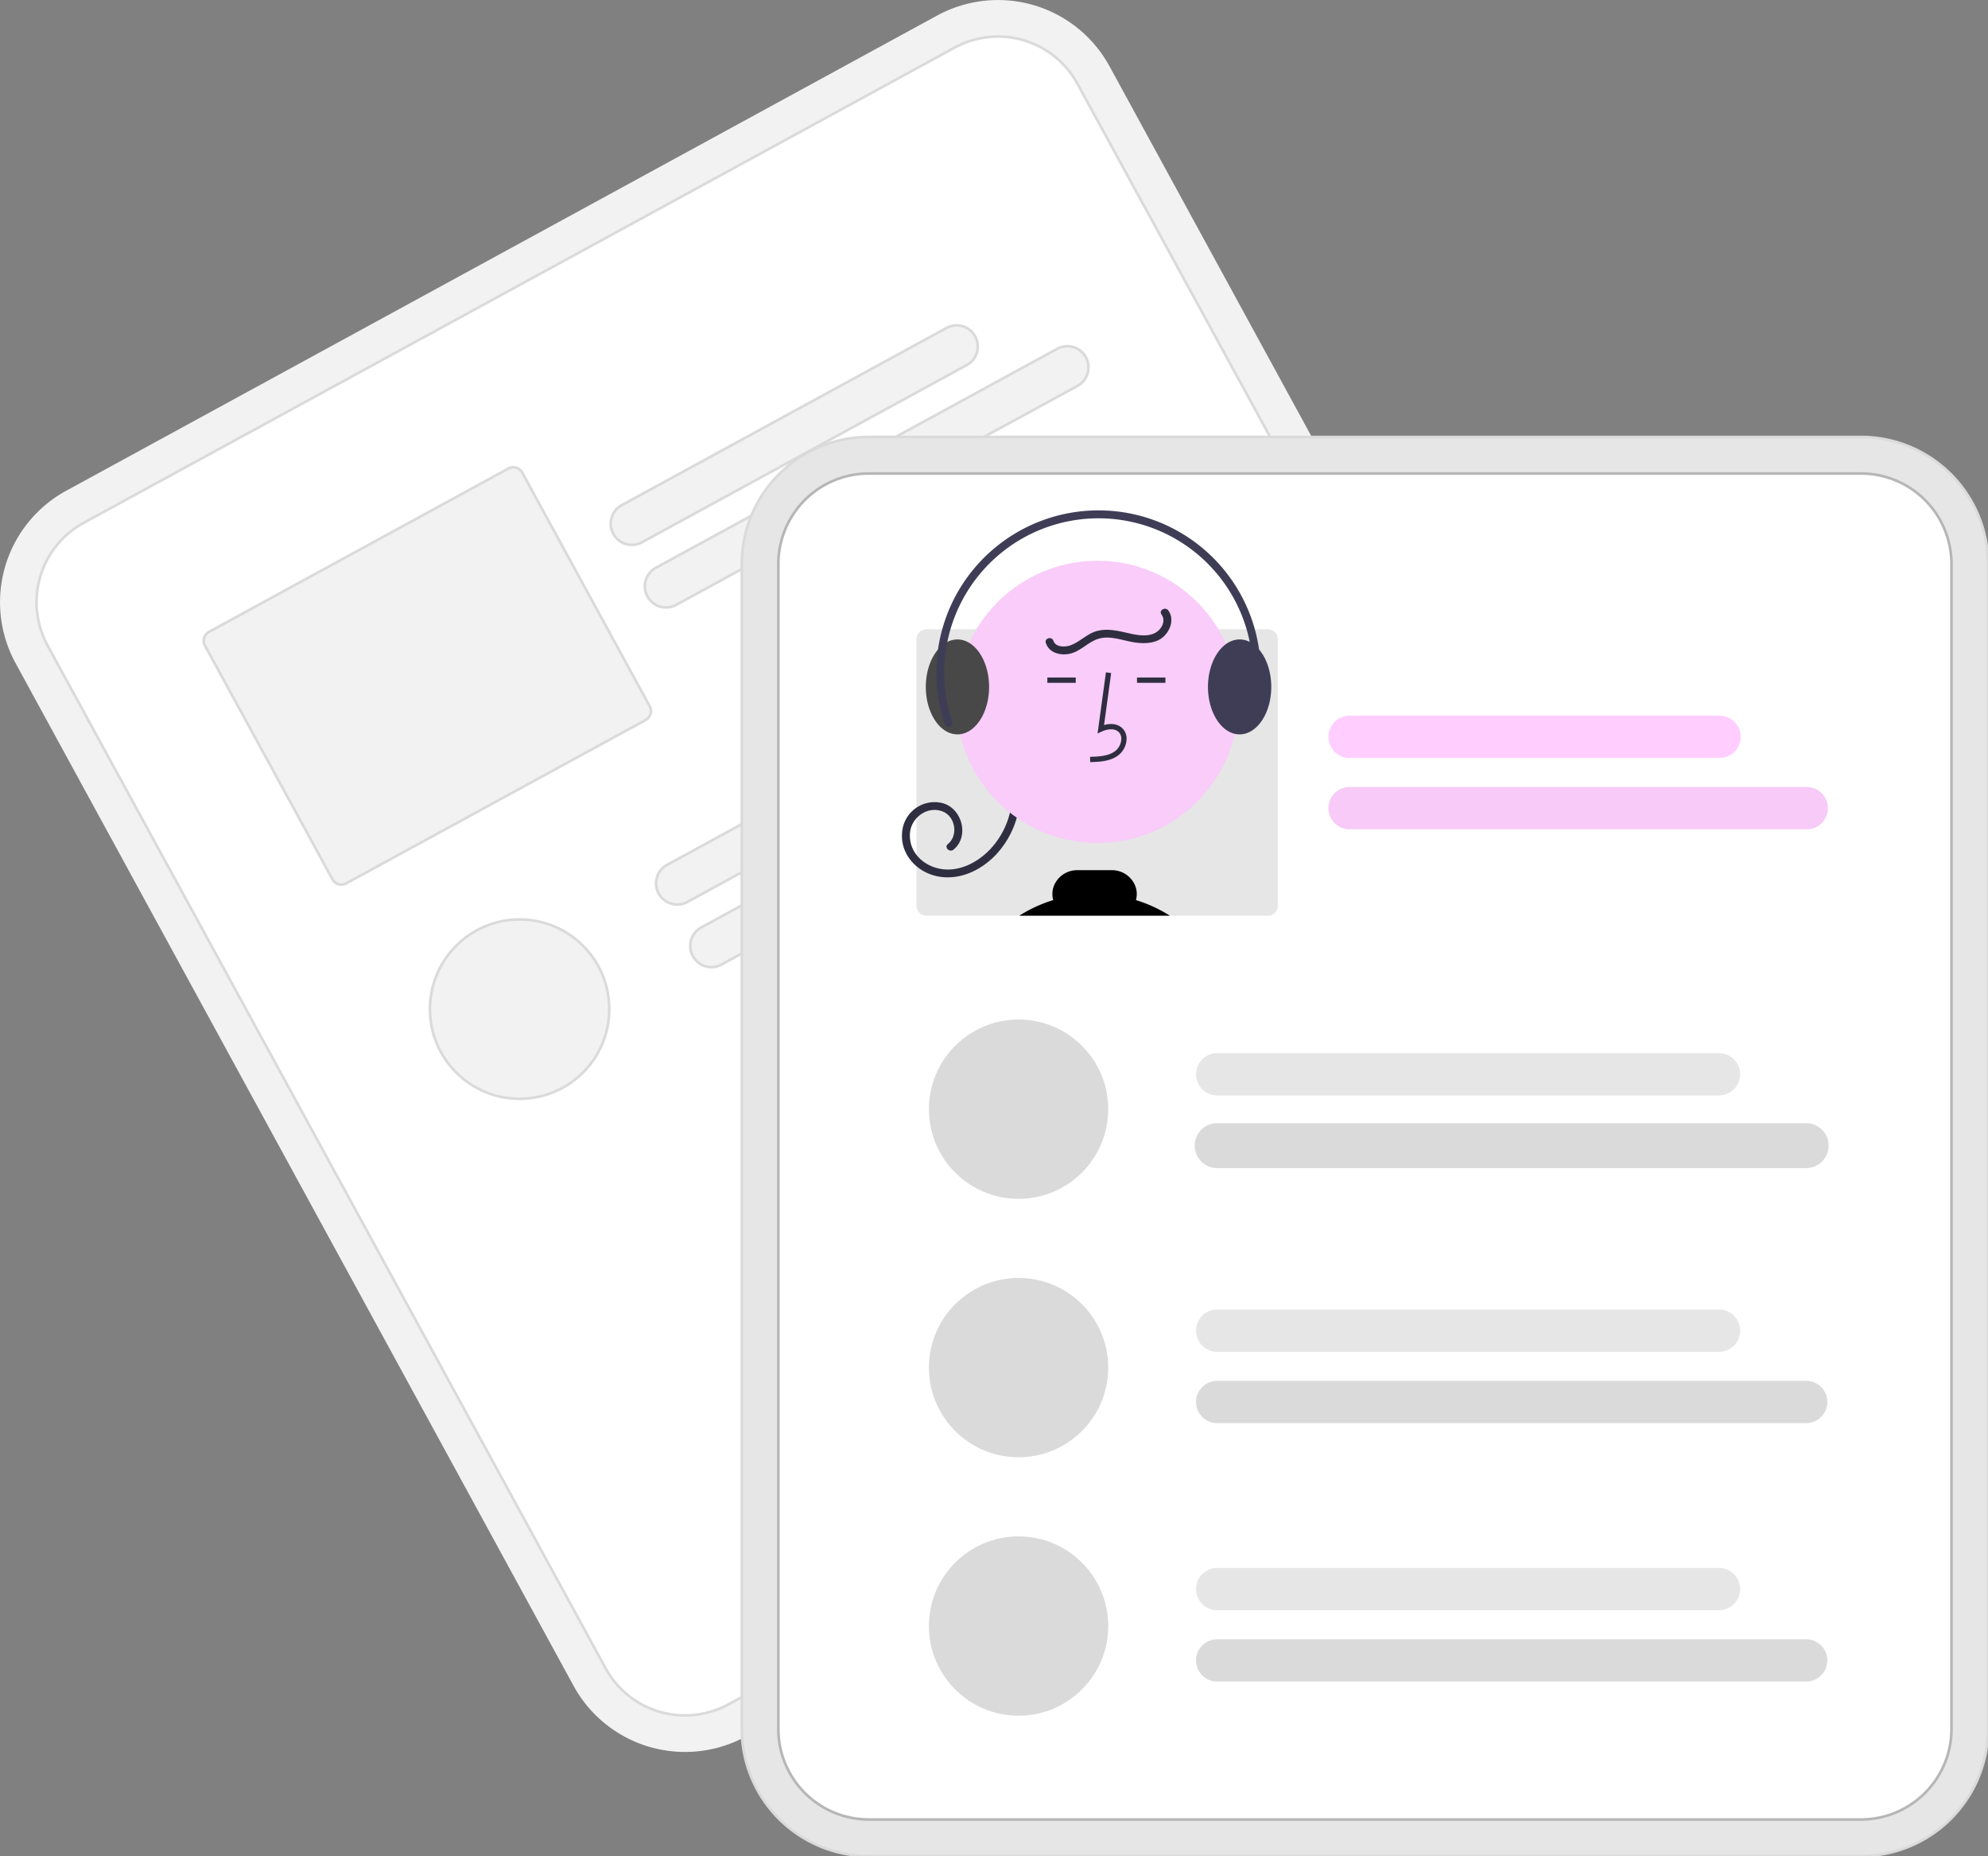 <svg xmlns="http://www.w3.org/2000/svg" xmlns:xlink="http://www.w3.org/1999/xlink" data-name="Layer 1" width="753.875" height="703.828"><rect width="100%" height="100%" fill="#808080" stroke="none"/><rect id="backgroundrect" width="100%" height="100%" x="0" y="0" fill="none" stroke="none"/><g class="currentLayer" style=""><title>Layer 1</title><path d="M355.412,5.872 l-23.068,12.587 L48.136,173.529 L25.067,186.115 a48.179,48.179 0 0 0 -19.195,65.296 L217.515,639.305 a48.179,48.179 0 0 0 65.296,19.196 l0.06,-0.033 L613.096,478.29 l0.06,-0.033 a48.179,48.179 0 0 0 19.196,-65.296 L420.708,25.068 A48.179,48.179 0 0 0 355.412,5.872 z" fill="#f2f2f2" id="svg_1"/><path d="M362.048,18.033 l-27.323,14.908 L59.026,183.369 L31.703,198.277 a34.309,34.309 0 0 0 -13.67,46.499 L229.677,632.669 a34.309,34.309 0 0 0 46.499,13.67 l0.06,-0.033 L606.461,466.128 l0.06,-0.033 a34.309,34.309 0 0 0 13.669,-46.499 L408.547,31.703 A34.309,34.309 0 0 0 362.048,18.033 z" fill="#fff" id="svg_2" class="" stroke="#dadada" stroke-opacity="1"/><path d="M366.604,138.436 L243.442,205.635 a8.014,8.014 0 1 1 -7.677,-14.07 l123.162,-67.2 a8.014,8.014 0 1 1 7.677,14.07 z" fill="#f2f2f2" id="svg_3" class="" stroke="#dadada" stroke-opacity="1"/><path d="M408.578,146.345 L256.397,229.379 a8.014,8.014 0 0 1 -7.677,-14.07 l152.181,-83.033 a8.014,8.014 0 1 1 7.677,14.07 z" fill="#f2f2f2" id="svg_4" class="" stroke="#dadada" stroke-opacity="1"/><path d="M192.81,177.663 l-113.548,61.954 a3.841,3.841 0 0 0 -1.532,5.21 L126.082,333.444 a3.841,3.841 0 0 0 5.21,1.532 l113.548,-61.954 a3.841,3.841 0 0 0 1.532,-5.21 l-48.352,-88.617 A3.841,3.841 0 0 0 192.81,177.663 z" fill="#f2f2f2" id="svg_5" class="" stroke="#dadada" stroke-opacity="1"/><path d="M427.714,250.877 L260.66,342.025 a8.014,8.014 0 1 1 -7.677,-14.07 l167.053,-91.148 a8.014,8.014 0 1 1 7.677,14.07 z" fill="#f2f2f2" id="svg_6" class="" stroke="#dadada" stroke-opacity="1"/><path d="M469.688,258.786 L273.615,365.768 a8.014,8.014 0 0 1 -7.677,-14.07 L462.011,244.716 a8.014,8.014 0 1 1 7.677,14.07 z" fill="#f2f2f2" id="svg_7" class="" stroke="#dadada" stroke-opacity="1"/><circle cx="197.039" cy="382.672" r="34" fill="#f2f2f2" id="svg_8" class="" stroke="#dadada" stroke-opacity="1"/><path d="M705.75,165.702 H329.431 a48.179,48.179 0 0 0 -48.125,48.125 V655.703 a48.179,48.179 0 0 0 48.125,48.125 H705.75 a48.179,48.179 0 0 0 48.125,-48.125 V213.827 A48.179,48.179 0 0 0 705.75,165.702 z" fill="#e6e6e6" id="svg_9" class="" stroke="#dadada" stroke-opacity="1"/><path d="M705.75,179.556 H329.431 a34.309,34.309 0 0 0 -34.271,34.271 V655.703 A34.309,34.309 0 0 0 329.431,689.974 H705.75 a34.309,34.309 0 0 0 34.271,-34.271 V213.827 A34.309,34.309 0 0 0 705.75,179.556 z" fill="#ffffff" id="svg_10" class="" fill-opacity="1" opacity="1" stroke="#b6b6b6" stroke-opacity="1"/><path d="M652.081,287.432 H511.779 a8.014,8.014 0 0 1 0,-16.028 H652.081 a8.014,8.014 0 1 1 0,16.028 z" fill="#ffceff" id="svg_11" class="" fill-opacity="1"/><path d="M685.139,314.479 H511.779 a8.014,8.014 0 1 1 0,-16.028 h173.36 a8.014,8.014 0 0 1 0,16.028 z" fill="#f7caf7" id="svg_12" class="" stroke="none" fill-opacity="1"/><path d="M480.73,238.625 H351.38 a3.841,3.841 0 0 0 -3.84,3.84 v100.95 a3.841,3.841 0 0 0 3.84,3.84 h129.35 a3.841,3.841 0 0 0 3.84,-3.84 v-100.95 A3.841,3.841 0 0 0 480.73,238.625 z" fill="#e6e6e6" id="svg_13"/><path d="M386.861,300.615 a34.087,34.087 0 0 1 -8.804,23.076 c-5.656,6.207 -14.076,10.324 -22.573,8.62 c-7.824,-1.568 -14.182,-8.407 -13.389,-16.68 a12.356,12.356 0 0 1 15.267,-11.095 c7.433,1.929 10.394,12.641 4.201,17.669 c-1.486,1.207 -3.621,-0.904 -2.121,-2.121 c4.094,-3.324 2.829,-10.595 -2.112,-12.419 c-5.754,-2.123 -11.85,2.443 -12.264,8.326 c-0.491,6.974 4.852,12.226 11.404,13.463 c7.088,1.338 14.115,-2.29 18.918,-7.297 a30.955,30.955 0 0 0 8.474,-21.542 a1.501,1.501 0 0 1 3,0 z" fill="#2f2e41" id="svg_14"/><circle cx="416.155" cy="266.167" r="53.519" fill="#f9ccf9" id="svg_15" class="" fill-opacity="1"/><path d="M413.417,289.003 l-0.056,-2 c3.721,-0.104 7.001,-0.337 9.466,-2.138 a6.148,6.148 0 0 0 2.381,-4.528 a3.514,3.514 0 0 0 -1.153,-2.895 c-1.636,-1.382 -4.269,-0.935 -6.188,-0.055 l-1.655,0.759 l3.173,-23.19 l1.981,0.271 l-2.699,19.727 c2.607,-0.767 5.023,-0.437 6.678,0.961 a5.471,5.471 0 0 1 1.86,4.492 a8.133,8.133 0 0 1 -3.2,6.073 C420.84,288.795 416.724,288.911 413.417,289.003 z" fill="#2f2e41" id="svg_16"/><rect x="431.167" y="256.929" width="10.771" height="2" fill="#2f2e41" id="svg_17"/><rect x="397.167" y="256.929" width="10.771" height="2" fill="#2f2e41" id="svg_18"/><path d="M386.509,347.255 a53.006,53.006 0 0 1 12.89,-5.93 a8.568,8.568 0 0 1 0.02,-4.71 a9.426,9.426 0 0 1 9.13,-6.63 h13.04 a9.46,9.46 0 0 1 9.15,6.64 a8.532,8.532 0 0 1 0.02,4.7 a53.167,53.167 0 0 1 12.89,5.93 z" fill="#000000" id="svg_19" class="" fill-opacity="1"/><path d="M477.46,246.305 a11.571,11.571 0 0 0 -3.53,-2.87 a8.367,8.367 0 0 0 -3.85,-0.95 a8.772,8.772 0 0 0 -5.11,1.72 c-4.07,2.88 -6.89,9.09 -6.89,16.28 c0,9.02 4.44,16.5 10.21,17.8 a8.253,8.253 0 0 0 1.79,0.2 c6.61,0 12,-8.07 12,-18 C482.08,254.725 480.27,249.595 477.46,246.305 z" fill="#3f3d56" id="svg_20"/><path d="M367.54,243.775 h-0.01 a8.578,8.578 0 0 0 -4.45,-1.29 a8.367,8.367 0 0 0 -3.85,0.95 a11.571,11.571 0 0 0 -3.53,2.87 l-0.01,0.01 c-2.8,3.29 -4.61,8.42 -4.61,14.17 c0,7.76 3.28,14.38 7.88,16.91 a8.542,8.542 0 0 0 4.12,1.09 a7.724,7.724 0 0 0 0.96,-0.06 h0.01 c6.16,-0.74 11.03,-8.5 11.03,-17.94 C375.08,252.925 371.95,246.435 367.54,243.775 z" fill="#484848" id="svg_21" class="" fill-opacity="1"/><path d="M359.71,275.674 a1.501,1.501 0 0 0 1.422,-1.98 a58.499,58.499 0 1 1 112.687,-6.575 a1.5,1.5 0 0 0 2.936,0.619 A61.501,61.501 0 1 0 358.289,274.653 A1.501,1.501 0 0 0 359.71,275.674 z" fill="#3f3d56" id="svg_22"/><path d="M443.041,231.492 c2.119,2.893 1.074,6.791 -1.158,9.285 c-2.905,3.245 -7.539,3.45 -11.562,2.848 c-4.514,-0.676 -9.303,-2.791 -13.873,-1.366 c-3.895,1.215 -6.674,4.748 -10.721,5.635 c-3.589,0.787 -7.881,-0.255 -9.139,-4.08 c-0.605,-1.838 2.291,-2.626 2.893,-0.798 c0.814,2.475 4.329,2.425 6.341,1.74 c3.227,-1.099 5.714,-3.771 8.885,-5.047 c3.739,-1.505 7.796,-0.825 11.603,0.032 c3.588,0.808 7.718,2.006 11.293,0.497 c2.645,-1.117 4.75,-4.635 2.847,-7.232 c-1.142,-1.559 1.46,-3.057 2.59,-1.514 z" fill="#2f2e41" id="svg_23"/><path d="M651.869,415.406 H461.568 a8.014,8.014 0 1 1 0,-16.028 H651.869 a8.014,8.014 0 0 1 0,16.028 z" fill="#e6e6e6" id="svg_24"/><path d="M684.928,442.453 H461.568 a8.014,8.014 0 1 1 0,-16.028 H684.928 a8.014,8.014 0 1 1 0,16.028 z" fill="#dadada" id="svg_25" class="" stroke="#dadada" stroke-opacity="1" fill-opacity="1"/><path d="M651.869,512.619 H461.568 a8.014,8.014 0 1 1 0,-16.028 H651.869 a8.014,8.014 0 1 1 0,16.028 z" fill="#e6e6e6" id="svg_26"/><path d="M684.928,539.667 H461.568 a8.014,8.014 0 1 1 0,-16.028 H684.928 a8.014,8.014 0 1 1 0,16.028 z" fill="#dadada" id="svg_27" class="" fill-opacity="1"/><circle cx="386.25" cy="420.614" r="34" fill="#dadada" id="svg_28" class="" fill-opacity="1"/><circle cx="386.25" cy="518.615" r="34" fill="#dadada" id="svg_29" class="" fill-opacity="1"/><path d="M651.869,610.619 H461.568 a8.014,8.014 0 1 1 0,-16.028 H651.869 a8.014,8.014 0 1 1 0,16.028 z" fill="#e6e6e6" id="svg_30"/><path d="M684.928,637.667 H461.568 a8.014,8.014 0 1 1 0,-16.028 H684.928 a8.014,8.014 0 1 1 0,16.028 z" fill="#dadada" id="svg_31" class="" fill-opacity="1"/><circle cx="386.25" cy="616.615" r="34" fill="#dadada" id="svg_32" class="" fill-opacity="1"/></g></svg>